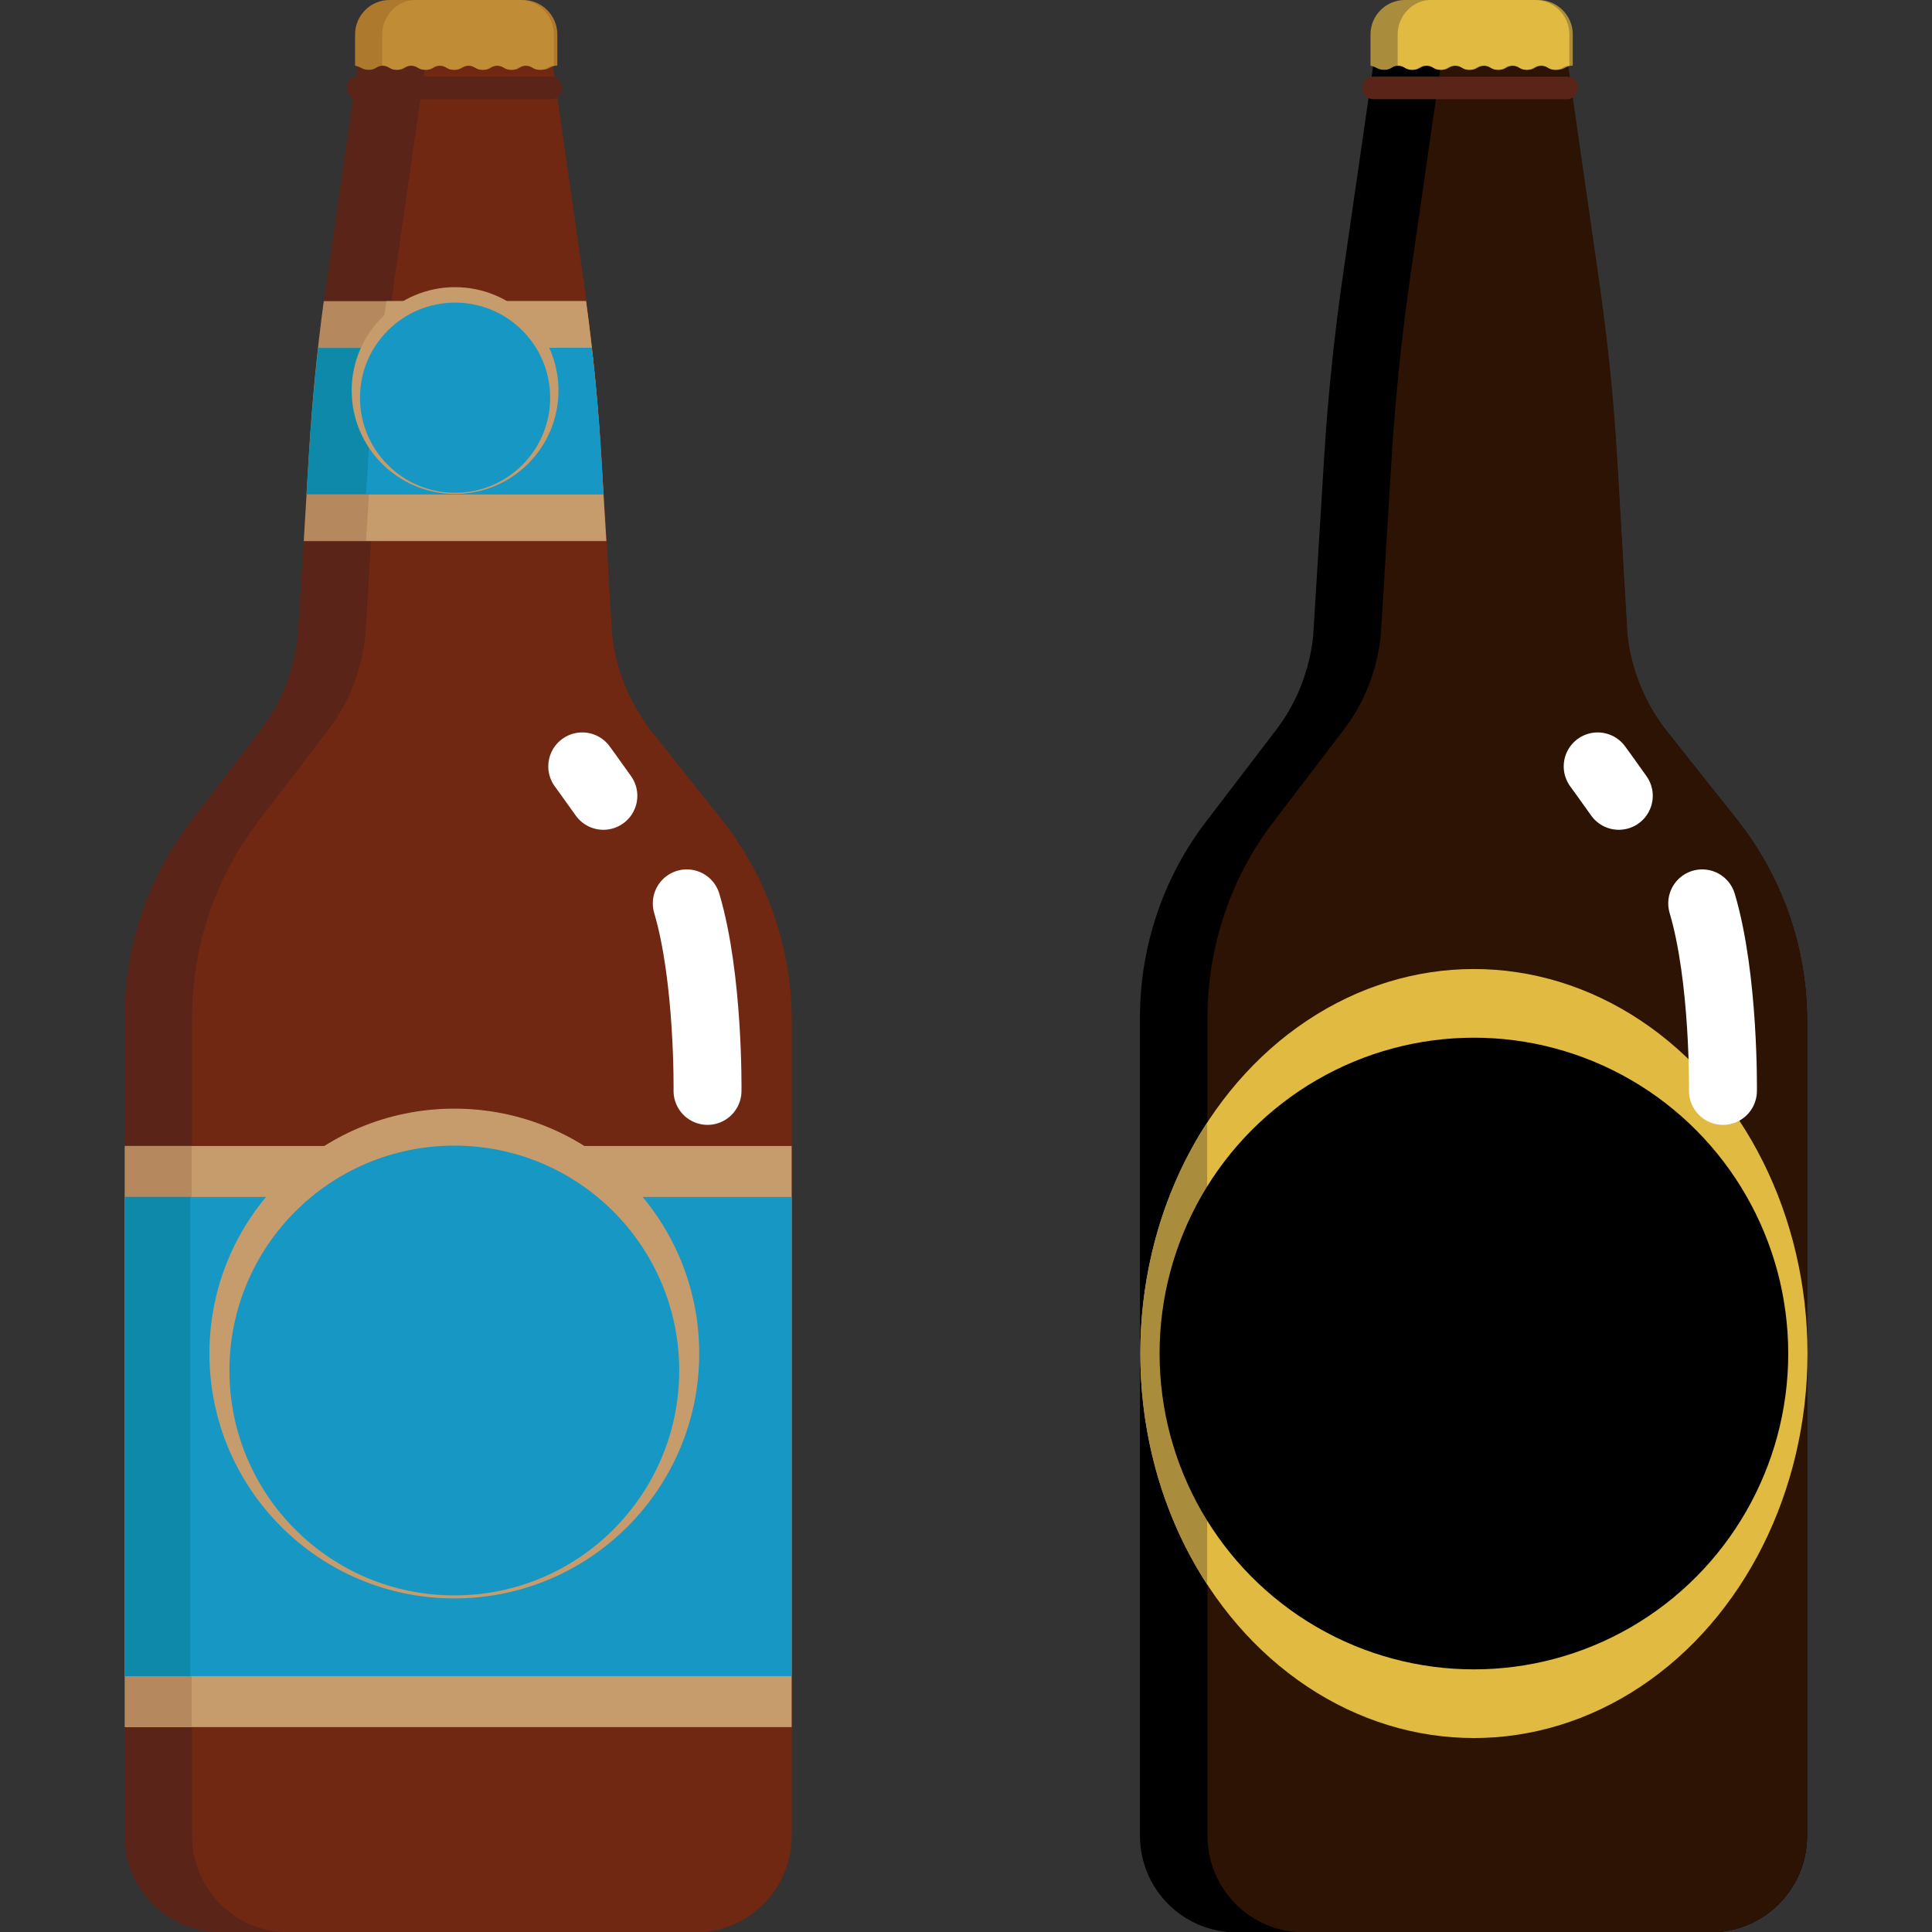 <?xml version="1.0" ?><svg id="Layer_6" style="enable-background:new 0 0 512 512;" version="1.1" viewBox="0 0 512 512" xml:space="preserve" xmlns="http://www.w3.org/2000/svg" xmlns:xlink="http://www.w3.org/1999/xlink"><rect x="0" y="0" width="512" height="512" fill="#333333" stroke="none"/><style type="text/css">
	.st0{fill:#5B2418;}
	.st1{fill:#702812;}
	.st2{fill:#AD792D;}
	.st3{fill:#C18C36;}
	.st4{fill:#C69C6D;}
	.st5{fill:#B5895D;}
	.st6{fill:#1697C4;}
	.st7{fill:#0E89AA;}
	.st8{fill:none;stroke:#FFFFFF;stroke-width:18;stroke-linecap:round;stroke-miterlimit:10;}
	.st9{fill:#2D1304;}
	.st10{fill:#AA8D3C;}
	.st11{fill:#E0BA41;}
</style><g><path class="st0" d="M162.1,168.1l-2.7-46.2c-0.9-15.6-2.5-31.1-4.7-46.6l-8.4-58.5H94.9l-8.2,56.8c-2.2,15.3-3.8,30.8-4.8,46.2   l-3,48.8c-1,9.2-4.4,17.9-10.1,25.2l-18.1,23.7c-11.5,14.9-17.7,33.3-17.7,52.1v216.9c0,14.1,11.4,25.6,25.6,25.6h125.6   c14.1,0,25.6-11.4,25.6-25.6v-216c0-19.4-6.6-38.2-18.7-53.4L172.8,194C166.8,186.6,163.1,177.6,162.1,168.1z"/><path class="st1" d="M209.8,486.4v-216c0-19.4-6.6-38.2-18.7-53.4L172.8,194c-5.9-7.5-9.6-16.5-10.6-25.9l-2.7-46.2   c-0.9-15.6-2.5-31.1-4.7-46.6l-8.4-58.5h-33.6l-8.2,56.8c-2.2,15.3-3.8,30.8-4.8,46.2l-3,48.8c-1,9.2-4.4,17.9-10.1,25.2   l-18.1,23.7c-11.5,14.9-17.7,33.3-17.7,52.1v216.9c0,14.1,11.4,25.6,25.6,25.6h107.9C198.4,512,209.8,500.6,209.8,486.4z"/><path class="st0" d="M146.2,26.3H94.7c-1.5,0-2.8-1.2-2.8-2.8v-0.4c0-1.5,1.2-2.8,2.8-2.8h51.4c1.5,0,2.8,1.2,2.8,2.8v0.4   C148.9,25,147.7,26.3,146.2,26.3z"/><path class="st2" d="M147.3,17.4c-1.9,0.3-1.8,1.1-3.8,1.1s-1.9-1.1-3.9-1.1c-1.9,0-1.9,1.1-3.8,1.1c-1.9,0-1.9-1.1-3.8-1.1   c-1.9,0-1.9,1.1-3.8,1.1c-1.9,0-1.9-1.1-3.8-1.1c-1.9,0-1.9,1.1-3.8,1.1s-1.9-1.1-3.8-1.1c-1.9,0-1.9,1.1-3.8,1.1   c-1.9,0-1.9-1.1-3.8-1.1c-1.9,0-1.9,1.1-3.8,1.1c-1.9,0-1.9-1.1-3.8-1.1c-1.9,0-1.9,1.1-3.8,1.1c-1.9,0-1.9-0.7-3.7-1.1V9.1   c0-5,4.1-9.1,9.1-9.1h35.4c5,0,9.1,4.1,9.1,9.1V17.4z"/><path class="st3" d="M101.3,9.1v8.3c1.8,0,1.9,1.1,3.7,1.1c1.9,0,1.9-1.1,3.8-1.1c0,0,0,0,0,0s0,0,0,0c1.9,0,1.9,1.1,3.8,1.1   c1.9,0,1.9-1.1,3.8-1.1c0,0,0,0,0,0s0,0,0,0c1.9,0,1.9,1.1,3.8,1.1c1.9,0,1.9-1.1,3.8-1.1c0,0,0,0,0,0c0,0,0,0,0,0   c1.9,0,1.9,1.1,3.8,1.1c1.9,0,1.9-1.1,3.8-1.1c0,0,0,0,0,0s0,0,0,0c1.9,0,1.9,1.1,3.8,1.1c1.9,0,1.9-1.1,3.8-1.1c0,0,0,0,0,0   s0,0,0,0c1.9,0,1.9,1.1,3.8,1.1c1.9,0,1.9-1,3.8-1.1V9.1c0-5-4.1-9.1-9.1-9.1h-27.7C105.4,0,101.3,4.1,101.3,9.1z"/><rect class="st4" height="154" width="176.7" x="33.1" y="303.7"/><rect class="st5" height="154" width="17.7" x="33.1" y="303.7"/><rect class="st6" height="127" width="176.7" x="33.1" y="317.2"/><rect class="st7" height="127" width="17.3" x="33.1" y="317.2"/><path class="st5" d="M160.7,143.3l-1.3-21.4c-0.8-14.1-2.2-28.1-4.1-42.1H85.8c-1.8,13.3-3.1,26.7-3.9,40.1l-1.4,23.5H160.7z"/><path class="st4" d="M155.3,79.8h-52.9c-1.8,13.3-3.1,26.7-3.9,40.1L97,143.3h63.6l-1.3-21.4C158.6,107.8,157.2,93.7,155.3,79.8z"/><path class="st7" d="M159.9,130.9l-0.5-9c-0.6-9.9-1.4-19.8-2.6-29.7H84.3c-1,9.2-1.8,18.4-2.4,27.7l-0.7,11.1H159.9z"/><path class="st6" d="M156.8,92.2h-56.7c-1,9.2-1.8,18.4-2.4,27.7L97,130.9h62.9l-0.5-9C158.8,111.9,158,102,156.8,92.2z"/><circle class="st4" cx="120.4" cy="358.7" r="64.9"/><circle class="st6" cx="120.4" cy="363.2" r="59.6"/><circle class="st4" cx="120.6" cy="103.5" r="27.4"/><circle class="st6" cx="120.6" cy="105.4" r="25.2"/><path class="st8" d="M159.9,210.9c-3.4-4.8-5.6-7.8-5.6-7.8"/><path class="st8" d="M187.5,289.1c0,0,0.4-29.8-5.5-49.7"/><path d="M431.2,168.1l-2.7-46.2c-0.9-15.6-2.5-31.1-4.7-46.6l-8.4-58.5H364l-8.2,56.8c-2.2,15.3-3.8,30.8-4.8,46.2l-3,48.8   c-1,9.2-4.4,17.9-10.1,25.2l-18.1,23.7c-11.5,14.9-17.7,33.3-17.7,52.1v216.9c0,14.1,11.4,25.6,25.6,25.6h125.6   c14.1,0,25.6-11.4,25.6-25.6v-216c0-19.4-6.6-38.2-18.7-53.4L441.9,194C435.9,186.6,432.2,177.6,431.2,168.1z"/><path class="st9" d="M478.9,486.4v-216c0-19.4-6.6-38.2-18.7-53.4L441.9,194c-5.9-7.5-9.6-16.5-10.6-25.9l-2.7-46.2   c-0.9-15.6-2.5-31.1-4.7-46.6l-8.4-58.5h-33.6l-8.2,56.8c-2.2,15.3-3.8,30.8-4.8,46.2l-3,48.8c-1,9.2-4.4,17.9-10.1,25.2   l-18.1,23.7c-11.5,14.9-17.7,33.3-17.7,52.1v216.9c0,14.1,11.4,25.6,25.6,25.6h107.9C467.5,512,478.9,500.6,478.9,486.4z"/><path class="st0" d="M415.3,26.3h-51.4c-1.5,0-2.8-1.2-2.8-2.8v-0.4c0-1.5,1.2-2.8,2.8-2.8h51.4c1.5,0,2.8,1.2,2.8,2.8v0.4   C418,25,416.8,26.3,415.3,26.3z"/><path class="st10" d="M416.4,17.4c-1.9,0.3-1.8,1.1-3.8,1.1s-1.9-1.1-3.9-1.1c-1.9,0-1.9,1.1-3.8,1.1c-1.9,0-1.9-1.1-3.8-1.1   c-1.9,0-1.9,1.1-3.8,1.1c-1.9,0-1.9-1.1-3.8-1.1c-1.9,0-1.9,1.1-3.8,1.1c-1.9,0-1.9-1.1-3.8-1.1c-1.9,0-1.9,1.1-3.8,1.1   c-1.9,0-1.9-1.1-3.8-1.1c-1.9,0-1.9,1.1-3.8,1.1c-1.9,0-1.9-1.1-3.8-1.1c-1.9,0-1.9,1.1-3.8,1.1c-1.9,0-1.9-0.7-3.7-1.1V9.1   c0-5,4.1-9.1,9.1-9.1h35.4c5,0,9.1,4.1,9.1,9.1V17.4z"/><path class="st11" d="M370.4,9.1v8.3c1.8,0,1.9,1.1,3.7,1.1c1.9,0,1.9-1.1,3.8-1.1c0,0,0,0,0,0c0,0,0,0,0,0c1.9,0,1.9,1.1,3.8,1.1   c1.9,0,1.9-1.1,3.8-1.1c0,0,0,0,0,0s0,0,0,0c1.9,0,1.9,1.1,3.8,1.1c1.9,0,1.9-1.1,3.8-1.1c0,0,0,0,0,0s0,0,0,0   c1.9,0,1.9,1.1,3.8,1.1c1.9,0,1.9-1.1,3.8-1.1c0,0,0,0,0,0c0,0,0,0,0,0c1.9,0,1.9,1.1,3.8,1.1c1.9,0,1.9-1.1,3.8-1.1c0,0,0,0,0,0   s0,0,0,0c1.9,0,1.9,1.1,3.8,1.1c1.9,0,1.9-1,3.8-1.1V9.1c0-5-4.1-9.1-9.1-9.1h-27.7C374.5,0,370.4,4.1,370.4,9.1z"/><ellipse class="st11" cx="390.6" cy="358.7" rx="88.4" ry="101.9"/><path class="st10" d="M319.9,297.5c-11.1,17-17.7,38.2-17.7,61.2c0,23,6.6,44.2,17.7,61.2V297.5z"/><ellipse cx="390.6" cy="358.7" rx="83.3" ry="83.7"/><path class="st8" d="M429,210.9c-3.4-4.8-5.6-7.8-5.6-7.8"/><path class="st8" d="M456.6,289.1c0,0,0.4-29.8-5.5-49.7"/></g></svg>